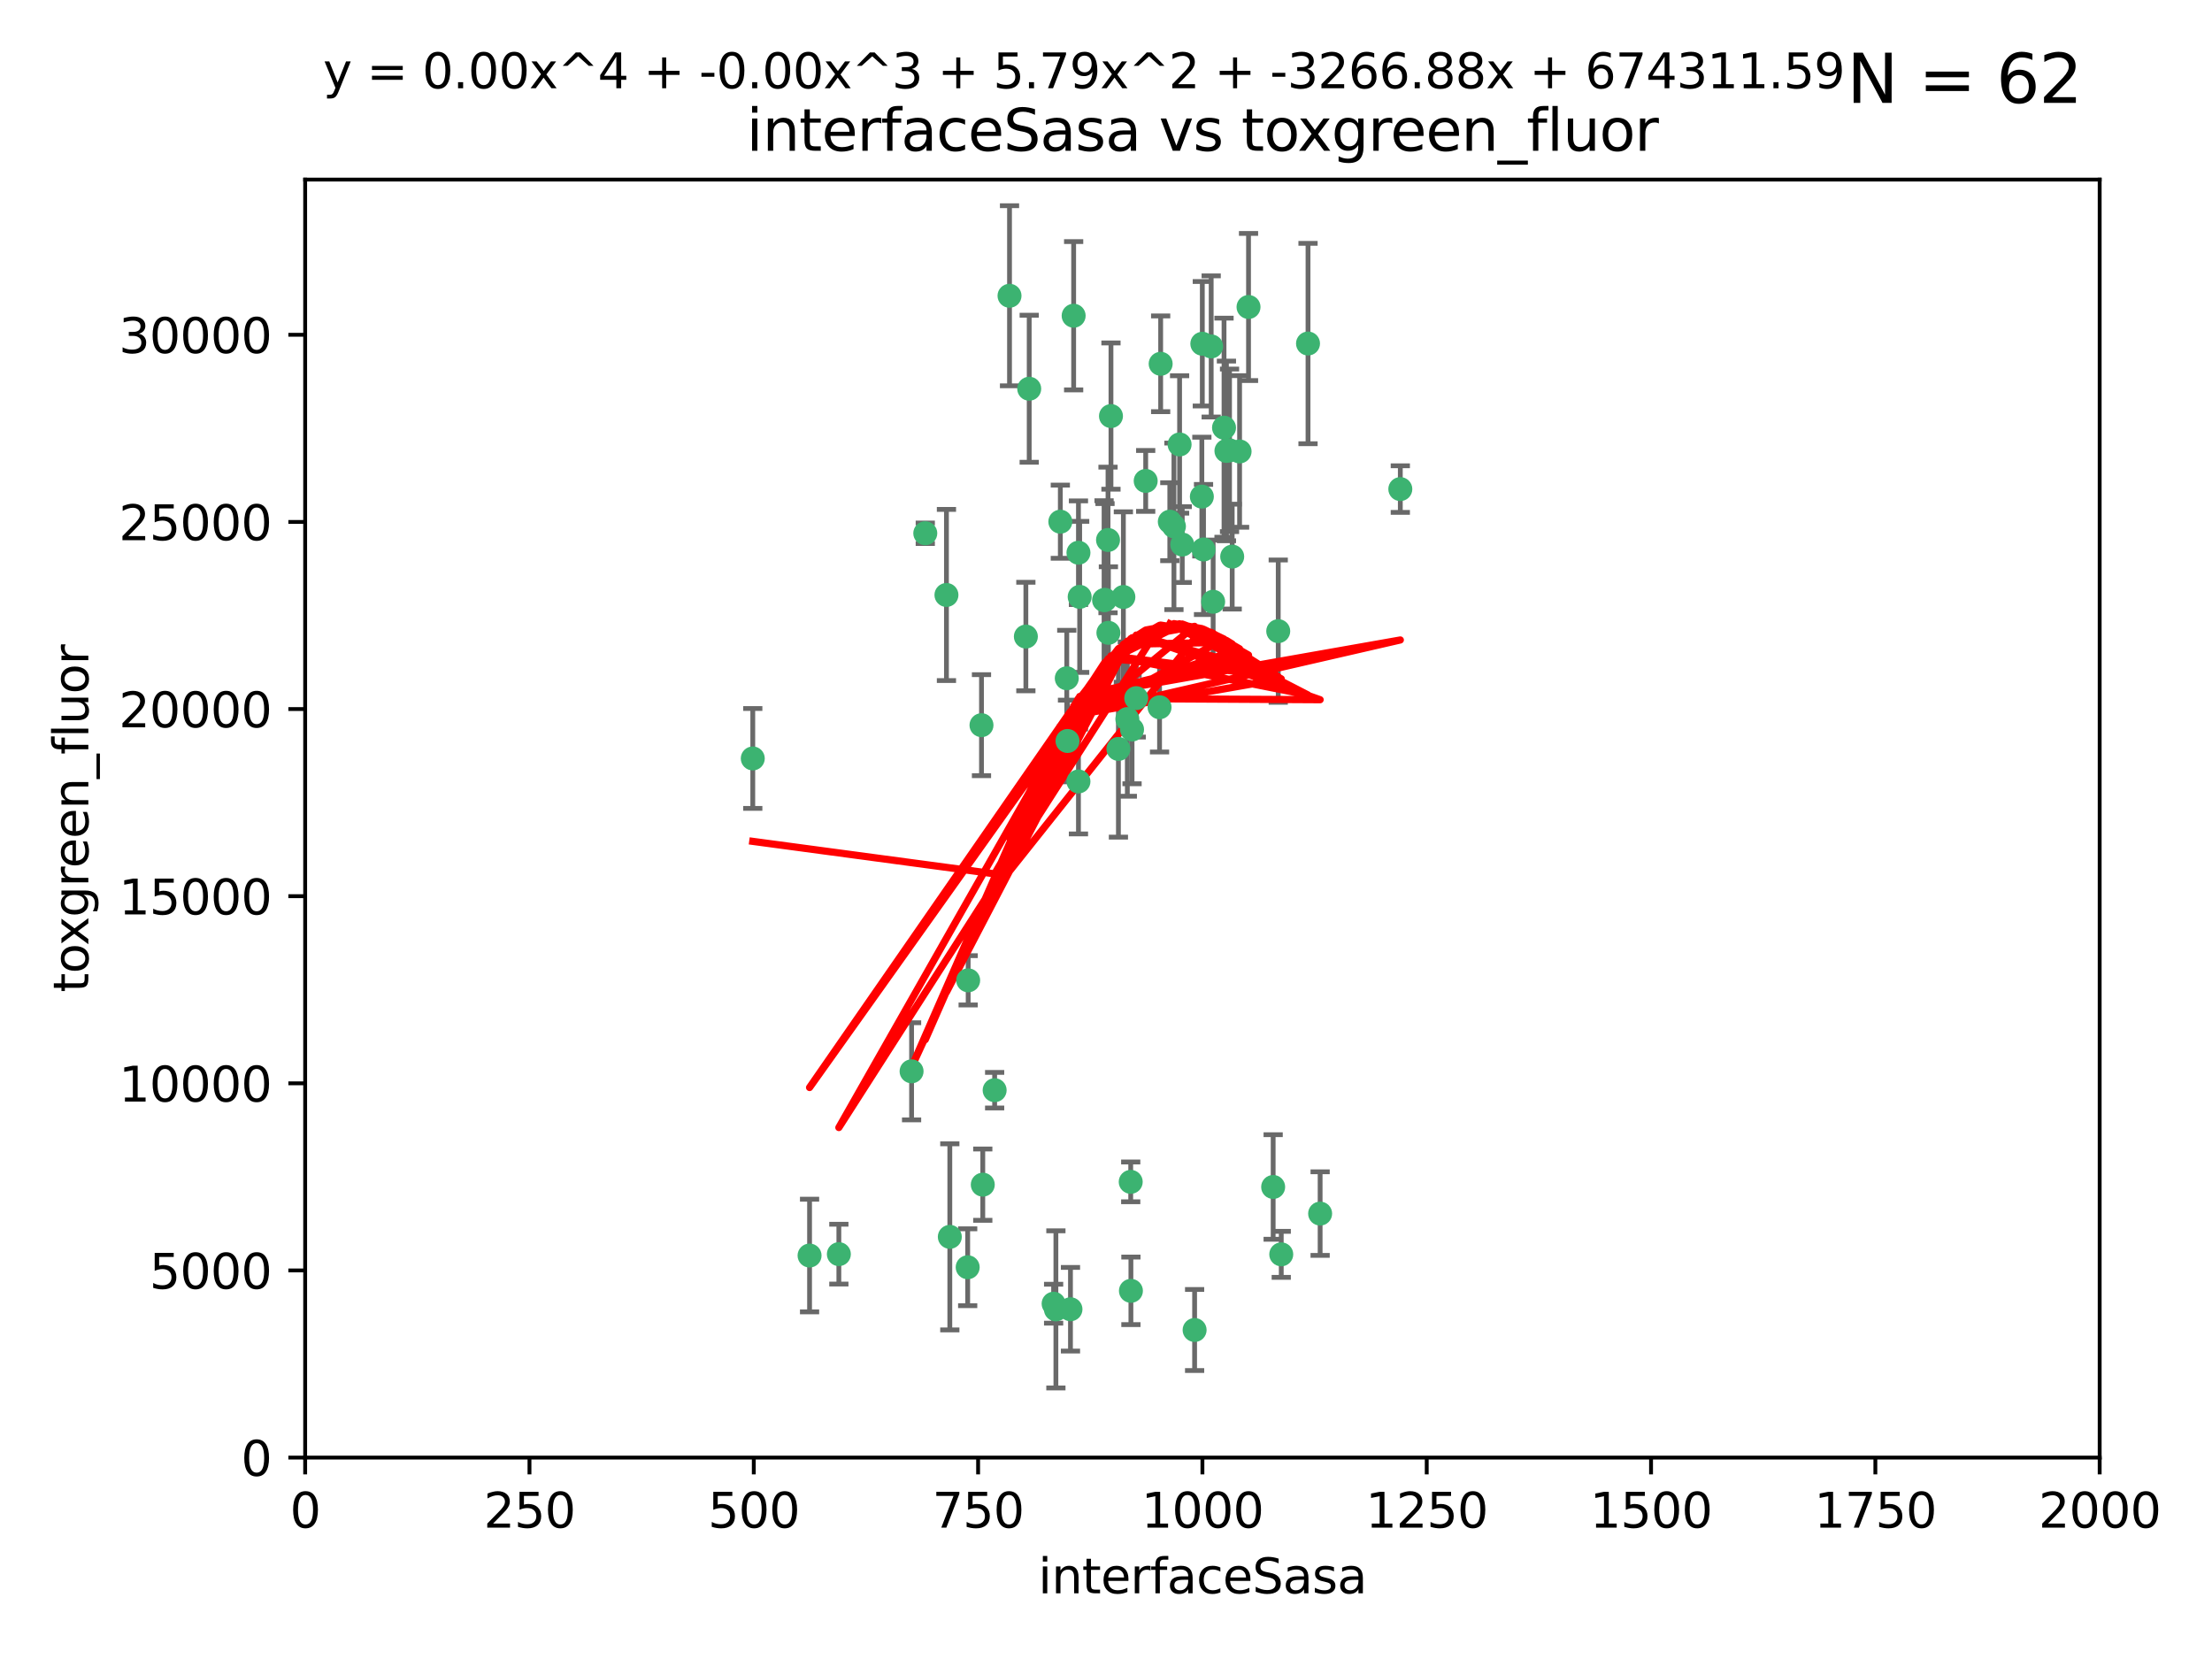 <?xml version="1.0" encoding="utf-8" standalone="no"?>
<!DOCTYPE svg PUBLIC "-//W3C//DTD SVG 1.1//EN"
  "http://www.w3.org/Graphics/SVG/1.1/DTD/svg11.dtd">
<svg xmlns:xlink="http://www.w3.org/1999/xlink" width="460.8pt" height="345.6pt" viewBox="0 0 460.8 345.6" xmlns="http://www.w3.org/2000/svg" version="1.1">
 <defs>
  <style type="text/css">*{stroke-linejoin: round; stroke-linecap: butt}</style>
 </defs>
 <g id="figure_1">
  <g id="patch_1">
   <path d="M 0 345.6 
L 460.8 345.6 
L 460.8 0 
L 0 0 
z
" style="fill: #ffffff"/>
  </g>
  <g id="axes_1">
   <g id="patch_2">
    <path d="M 63.571 303.64 
L 437.4 303.64 
L 437.4 37.411 
L 63.571 37.411 
z
" style="fill: #ffffff"/>
   </g>
   <g id="PathCollection_1">
    <defs>
     <path id="m910e7fa396" d="M 0 1.118 
C 0.297 1.118 0.581 1 0.791 0.791 
C 1 0.581 1.118 0.297 1.118 0 
C 1.118 -0.297 1 -0.581 0.791 -0.791 
C 0.581 -1 0.297 -1.118 0 -1.118 
C -0.297 -1.118 -0.581 -1 -0.791 -0.791 
C -1 -0.581 -1.118 -0.297 -1.118 0 
C -1.118 0.297 -1 0.581 -0.791 0.791 
C -0.581 1 -0.297 1.118 0 1.118 
z
" style="stroke: #3cb371"/>
    </defs>
    <g clip-path="url(#p24920cc30d)">
     <use xlink:href="#m910e7fa396" x="243.693" y="108.677" style="fill: #3cb371; stroke: #3cb371"/>
     <use xlink:href="#m910e7fa396" x="272.484" y="71.562" style="fill: #3cb371; stroke: #3cb371"/>
     <use xlink:href="#m910e7fa396" x="231.435" y="86.676" style="fill: #3cb371; stroke: #3cb371"/>
     <use xlink:href="#m910e7fa396" x="266.28" y="131.48" style="fill: #3cb371; stroke: #3cb371"/>
     <use xlink:href="#m910e7fa396" x="250.716" y="114.467" style="fill: #3cb371; stroke: #3cb371"/>
     <use xlink:href="#m910e7fa396" x="254.987" y="89.097" style="fill: #3cb371; stroke: #3cb371"/>
     <use xlink:href="#m910e7fa396" x="220.886" y="108.676" style="fill: #3cb371; stroke: #3cb371"/>
     <use xlink:href="#m910e7fa396" x="214.404" y="80.98" style="fill: #3cb371; stroke: #3cb371"/>
     <use xlink:href="#m910e7fa396" x="174.75" y="261.259" style="fill: #3cb371; stroke: #3cb371"/>
     <use xlink:href="#m910e7fa396" x="241.787" y="75.786" style="fill: #3cb371; stroke: #3cb371"/>
     <use xlink:href="#m910e7fa396" x="252.721" y="125.356" style="fill: #3cb371; stroke: #3cb371"/>
     <use xlink:href="#m910e7fa396" x="252.312" y="72.167" style="fill: #3cb371; stroke: #3cb371"/>
     <use xlink:href="#m910e7fa396" x="258.229" y="94.046" style="fill: #3cb371; stroke: #3cb371"/>
     <use xlink:href="#m910e7fa396" x="223.66" y="65.773" style="fill: #3cb371; stroke: #3cb371"/>
     <use xlink:href="#m910e7fa396" x="232.987" y="156.019" style="fill: #3cb371; stroke: #3cb371"/>
     <use xlink:href="#m910e7fa396" x="241.557" y="147.335" style="fill: #3cb371; stroke: #3cb371"/>
     <use xlink:href="#m910e7fa396" x="230.194" y="124.965" style="fill: #3cb371; stroke: #3cb371"/>
     <use xlink:href="#m910e7fa396" x="246.284" y="113.441" style="fill: #3cb371; stroke: #3cb371"/>
     <use xlink:href="#m910e7fa396" x="255.489" y="93.933" style="fill: #3cb371; stroke: #3cb371"/>
     <use xlink:href="#m910e7fa396" x="256.689" y="115.953" style="fill: #3cb371; stroke: #3cb371"/>
     <use xlink:href="#m910e7fa396" x="244.553" y="109.646" style="fill: #3cb371; stroke: #3cb371"/>
     <use xlink:href="#m910e7fa396" x="250.368" y="103.453" style="fill: #3cb371; stroke: #3cb371"/>
     <use xlink:href="#m910e7fa396" x="256.134" y="93.812" style="fill: #3cb371; stroke: #3cb371"/>
     <use xlink:href="#m910e7fa396" x="234.02" y="124.367" style="fill: #3cb371; stroke: #3cb371"/>
     <use xlink:href="#m910e7fa396" x="238.669" y="100.184" style="fill: #3cb371; stroke: #3cb371"/>
     <use xlink:href="#m910e7fa396" x="245.731" y="92.588" style="fill: #3cb371; stroke: #3cb371"/>
     <use xlink:href="#m910e7fa396" x="266.908" y="261.303" style="fill: #3cb371; stroke: #3cb371"/>
     <use xlink:href="#m910e7fa396" x="222.381" y="154.361" style="fill: #3cb371; stroke: #3cb371"/>
     <use xlink:href="#m910e7fa396" x="291.711" y="101.886" style="fill: #3cb371; stroke: #3cb371"/>
     <use xlink:href="#m910e7fa396" x="224.916" y="124.337" style="fill: #3cb371; stroke: #3cb371"/>
     <use xlink:href="#m910e7fa396" x="260.091" y="63.953" style="fill: #3cb371; stroke: #3cb371"/>
     <use xlink:href="#m910e7fa396" x="250.465" y="71.61" style="fill: #3cb371; stroke: #3cb371"/>
     <use xlink:href="#m910e7fa396" x="204.462" y="151.067" style="fill: #3cb371; stroke: #3cb371"/>
     <use xlink:href="#m910e7fa396" x="201.688" y="204.22" style="fill: #3cb371; stroke: #3cb371"/>
     <use xlink:href="#m910e7fa396" x="204.731" y="246.787" style="fill: #3cb371; stroke: #3cb371"/>
     <use xlink:href="#m910e7fa396" x="192.753" y="111.087" style="fill: #3cb371; stroke: #3cb371"/>
     <use xlink:href="#m910e7fa396" x="222.228" y="141.297" style="fill: #3cb371; stroke: #3cb371"/>
     <use xlink:href="#m910e7fa396" x="230.822" y="112.487" style="fill: #3cb371; stroke: #3cb371"/>
     <use xlink:href="#m910e7fa396" x="210.301" y="61.614" style="fill: #3cb371; stroke: #3cb371"/>
     <use xlink:href="#m910e7fa396" x="224.662" y="162.792" style="fill: #3cb371; stroke: #3cb371"/>
     <use xlink:href="#m910e7fa396" x="275.007" y="252.814" style="fill: #3cb371; stroke: #3cb371"/>
     <use xlink:href="#m910e7fa396" x="236.699" y="145.439" style="fill: #3cb371; stroke: #3cb371"/>
     <use xlink:href="#m910e7fa396" x="265.222" y="247.267" style="fill: #3cb371; stroke: #3cb371"/>
     <use xlink:href="#m910e7fa396" x="230.901" y="131.829" style="fill: #3cb371; stroke: #3cb371"/>
     <use xlink:href="#m910e7fa396" x="213.706" y="132.603" style="fill: #3cb371; stroke: #3cb371"/>
     <use xlink:href="#m910e7fa396" x="235.59" y="268.906" style="fill: #3cb371; stroke: #3cb371"/>
     <use xlink:href="#m910e7fa396" x="201.587" y="263.993" style="fill: #3cb371; stroke: #3cb371"/>
     <use xlink:href="#m910e7fa396" x="224.662" y="115.142" style="fill: #3cb371; stroke: #3cb371"/>
     <use xlink:href="#m910e7fa396" x="219.488" y="271.584" style="fill: #3cb371; stroke: #3cb371"/>
     <use xlink:href="#m910e7fa396" x="248.859" y="277.063" style="fill: #3cb371; stroke: #3cb371"/>
     <use xlink:href="#m910e7fa396" x="235.826" y="151.97" style="fill: #3cb371; stroke: #3cb371"/>
     <use xlink:href="#m910e7fa396" x="229.998" y="125.024" style="fill: #3cb371; stroke: #3cb371"/>
     <use xlink:href="#m910e7fa396" x="219.963" y="272.768" style="fill: #3cb371; stroke: #3cb371"/>
     <use xlink:href="#m910e7fa396" x="189.899" y="223.176" style="fill: #3cb371; stroke: #3cb371"/>
     <use xlink:href="#m910e7fa396" x="197.864" y="257.661" style="fill: #3cb371; stroke: #3cb371"/>
     <use xlink:href="#m910e7fa396" x="234.846" y="149.795" style="fill: #3cb371; stroke: #3cb371"/>
     <use xlink:href="#m910e7fa396" x="168.647" y="261.551" style="fill: #3cb371; stroke: #3cb371"/>
     <use xlink:href="#m910e7fa396" x="223" y="272.741" style="fill: #3cb371; stroke: #3cb371"/>
     <use xlink:href="#m910e7fa396" x="197.163" y="123.943" style="fill: #3cb371; stroke: #3cb371"/>
     <use xlink:href="#m910e7fa396" x="235.549" y="246.204" style="fill: #3cb371; stroke: #3cb371"/>
     <use xlink:href="#m910e7fa396" x="207.202" y="227.107" style="fill: #3cb371; stroke: #3cb371"/>
     <use xlink:href="#m910e7fa396" x="156.817" y="157.999" style="fill: #3cb371; stroke: #3cb371"/>
    </g>
   </g>
   <g id="matplotlib.axis_1">
    <g id="xtick_1">
     <g id="line2d_1">
      <defs>
       <path id="maa0c19c27f" d="M 0 0 
L 0 3.5 
" style="stroke: #000000; stroke-width: 0.8"/>
      </defs>
      <g>
       <use xlink:href="#maa0c19c27f" x="63.571" y="303.64" style="stroke: #000000; stroke-width: 0.8"/>
      </g>
     </g>
     <g id="text_1">
      <!-- 0 -->
      <g transform="translate(60.39 318.238)scale(0.1 -0.1)">
       <defs>
        <path id="DejaVuSans-30" d="M 2034 4250 
Q 1547 4250 1301 3770 
Q 1056 3291 1056 2328 
Q 1056 1369 1301 889 
Q 1547 409 2034 409 
Q 2525 409 2770 889 
Q 3016 1369 3016 2328 
Q 3016 3291 2770 3770 
Q 2525 4250 2034 4250 
z
M 2034 4750 
Q 2819 4750 3233 4129 
Q 3647 3509 3647 2328 
Q 3647 1150 3233 529 
Q 2819 -91 2034 -91 
Q 1250 -91 836 529 
Q 422 1150 422 2328 
Q 422 3509 836 4129 
Q 1250 4750 2034 4750 
z
" transform="scale(0.016)"/>
       </defs>
       <use xlink:href="#DejaVuSans-30"/>
      </g>
     </g>
    </g>
    <g id="xtick_2">
     <g id="line2d_2">
      <g>
       <use xlink:href="#maa0c19c27f" x="110.3" y="303.64" style="stroke: #000000; stroke-width: 0.8"/>
      </g>
     </g>
     <g id="text_2">
      <!-- 250 -->
      <g transform="translate(100.756 318.238)scale(0.1 -0.1)">
       <defs>
        <path id="DejaVuSans-32" d="M 1228 531 
L 3431 531 
L 3431 0 
L 469 0 
L 469 531 
Q 828 903 1448 1529 
Q 2069 2156 2228 2338 
Q 2531 2678 2651 2914 
Q 2772 3150 2772 3378 
Q 2772 3750 2511 3984 
Q 2250 4219 1831 4219 
Q 1534 4219 1204 4116 
Q 875 4013 500 3803 
L 500 4441 
Q 881 4594 1212 4672 
Q 1544 4750 1819 4750 
Q 2544 4750 2975 4387 
Q 3406 4025 3406 3419 
Q 3406 3131 3298 2873 
Q 3191 2616 2906 2266 
Q 2828 2175 2409 1742 
Q 1991 1309 1228 531 
z
" transform="scale(0.016)"/>
        <path id="DejaVuSans-35" d="M 691 4666 
L 3169 4666 
L 3169 4134 
L 1269 4134 
L 1269 2991 
Q 1406 3038 1543 3061 
Q 1681 3084 1819 3084 
Q 2600 3084 3056 2656 
Q 3513 2228 3513 1497 
Q 3513 744 3044 326 
Q 2575 -91 1722 -91 
Q 1428 -91 1123 -41 
Q 819 9 494 109 
L 494 744 
Q 775 591 1075 516 
Q 1375 441 1709 441 
Q 2250 441 2565 725 
Q 2881 1009 2881 1497 
Q 2881 1984 2565 2268 
Q 2250 2553 1709 2553 
Q 1456 2553 1204 2497 
Q 953 2441 691 2322 
L 691 4666 
z
" transform="scale(0.016)"/>
       </defs>
       <use xlink:href="#DejaVuSans-32"/>
       <use xlink:href="#DejaVuSans-35" x="63.623"/>
       <use xlink:href="#DejaVuSans-30" x="127.246"/>
      </g>
     </g>
    </g>
    <g id="xtick_3">
     <g id="line2d_3">
      <g>
       <use xlink:href="#maa0c19c27f" x="157.028" y="303.64" style="stroke: #000000; stroke-width: 0.8"/>
      </g>
     </g>
     <g id="text_3">
      <!-- 500 -->
      <g transform="translate(147.485 318.238)scale(0.1 -0.1)">
       <use xlink:href="#DejaVuSans-35"/>
       <use xlink:href="#DejaVuSans-30" x="63.623"/>
       <use xlink:href="#DejaVuSans-30" x="127.246"/>
      </g>
     </g>
    </g>
    <g id="xtick_4">
     <g id="line2d_4">
      <g>
       <use xlink:href="#maa0c19c27f" x="203.757" y="303.64" style="stroke: #000000; stroke-width: 0.8"/>
      </g>
     </g>
     <g id="text_4">
      <!-- 750 -->
      <g transform="translate(194.213 318.238)scale(0.1 -0.1)">
       <defs>
        <path id="DejaVuSans-37" d="M 525 4666 
L 3525 4666 
L 3525 4397 
L 1831 0 
L 1172 0 
L 2766 4134 
L 525 4134 
L 525 4666 
z
" transform="scale(0.016)"/>
       </defs>
       <use xlink:href="#DejaVuSans-37"/>
       <use xlink:href="#DejaVuSans-35" x="63.623"/>
       <use xlink:href="#DejaVuSans-30" x="127.246"/>
      </g>
     </g>
    </g>
    <g id="xtick_5">
     <g id="line2d_5">
      <g>
       <use xlink:href="#maa0c19c27f" x="250.486" y="303.64" style="stroke: #000000; stroke-width: 0.8"/>
      </g>
     </g>
     <g id="text_5">
      <!-- 1000 -->
      <g transform="translate(237.761 318.238)scale(0.1 -0.1)">
       <defs>
        <path id="DejaVuSans-31" d="M 794 531 
L 1825 531 
L 1825 4091 
L 703 3866 
L 703 4441 
L 1819 4666 
L 2450 4666 
L 2450 531 
L 3481 531 
L 3481 0 
L 794 0 
L 794 531 
z
" transform="scale(0.016)"/>
       </defs>
       <use xlink:href="#DejaVuSans-31"/>
       <use xlink:href="#DejaVuSans-30" x="63.623"/>
       <use xlink:href="#DejaVuSans-30" x="127.246"/>
       <use xlink:href="#DejaVuSans-30" x="190.869"/>
      </g>
     </g>
    </g>
    <g id="xtick_6">
     <g id="line2d_6">
      <g>
       <use xlink:href="#maa0c19c27f" x="297.214" y="303.64" style="stroke: #000000; stroke-width: 0.8"/>
      </g>
     </g>
     <g id="text_6">
      <!-- 1250 -->
      <g transform="translate(284.489 318.238)scale(0.1 -0.1)">
       <use xlink:href="#DejaVuSans-31"/>
       <use xlink:href="#DejaVuSans-32" x="63.623"/>
       <use xlink:href="#DejaVuSans-35" x="127.246"/>
       <use xlink:href="#DejaVuSans-30" x="190.869"/>
      </g>
     </g>
    </g>
    <g id="xtick_7">
     <g id="line2d_7">
      <g>
       <use xlink:href="#maa0c19c27f" x="343.943" y="303.64" style="stroke: #000000; stroke-width: 0.8"/>
      </g>
     </g>
     <g id="text_7">
      <!-- 1500 -->
      <g transform="translate(331.218 318.238)scale(0.1 -0.1)">
       <use xlink:href="#DejaVuSans-31"/>
       <use xlink:href="#DejaVuSans-35" x="63.623"/>
       <use xlink:href="#DejaVuSans-30" x="127.246"/>
       <use xlink:href="#DejaVuSans-30" x="190.869"/>
      </g>
     </g>
    </g>
    <g id="xtick_8">
     <g id="line2d_8">
      <g>
       <use xlink:href="#maa0c19c27f" x="390.671" y="303.64" style="stroke: #000000; stroke-width: 0.8"/>
      </g>
     </g>
     <g id="text_8">
      <!-- 1750 -->
      <g transform="translate(377.946 318.238)scale(0.1 -0.1)">
       <use xlink:href="#DejaVuSans-31"/>
       <use xlink:href="#DejaVuSans-37" x="63.623"/>
       <use xlink:href="#DejaVuSans-35" x="127.246"/>
       <use xlink:href="#DejaVuSans-30" x="190.869"/>
      </g>
     </g>
    </g>
    <g id="xtick_9">
     <g id="line2d_9">
      <g>
       <use xlink:href="#maa0c19c27f" x="437.4" y="303.64" style="stroke: #000000; stroke-width: 0.8"/>
      </g>
     </g>
     <g id="text_9">
      <!-- 2000 -->
      <g transform="translate(424.675 318.238)scale(0.1 -0.1)">
       <use xlink:href="#DejaVuSans-32"/>
       <use xlink:href="#DejaVuSans-30" x="63.623"/>
       <use xlink:href="#DejaVuSans-30" x="127.246"/>
       <use xlink:href="#DejaVuSans-30" x="190.869"/>
      </g>
     </g>
    </g>
    <g id="text_10">
     <!-- interfaceSasa -->
     <g transform="translate(216.279 331.917)scale(0.1 -0.1)">
      <defs>
       <path id="DejaVuSans-69" d="M 603 3500 
L 1178 3500 
L 1178 0 
L 603 0 
L 603 3500 
z
M 603 4863 
L 1178 4863 
L 1178 4134 
L 603 4134 
L 603 4863 
z
" transform="scale(0.016)"/>
       <path id="DejaVuSans-6e" d="M 3513 2113 
L 3513 0 
L 2938 0 
L 2938 2094 
Q 2938 2591 2744 2837 
Q 2550 3084 2163 3084 
Q 1697 3084 1428 2787 
Q 1159 2491 1159 1978 
L 1159 0 
L 581 0 
L 581 3500 
L 1159 3500 
L 1159 2956 
Q 1366 3272 1645 3428 
Q 1925 3584 2291 3584 
Q 2894 3584 3203 3211 
Q 3513 2838 3513 2113 
z
" transform="scale(0.016)"/>
       <path id="DejaVuSans-74" d="M 1172 4494 
L 1172 3500 
L 2356 3500 
L 2356 3053 
L 1172 3053 
L 1172 1153 
Q 1172 725 1289 603 
Q 1406 481 1766 481 
L 2356 481 
L 2356 0 
L 1766 0 
Q 1100 0 847 248 
Q 594 497 594 1153 
L 594 3053 
L 172 3053 
L 172 3500 
L 594 3500 
L 594 4494 
L 1172 4494 
z
" transform="scale(0.016)"/>
       <path id="DejaVuSans-65" d="M 3597 1894 
L 3597 1613 
L 953 1613 
Q 991 1019 1311 708 
Q 1631 397 2203 397 
Q 2534 397 2845 478 
Q 3156 559 3463 722 
L 3463 178 
Q 3153 47 2828 -22 
Q 2503 -91 2169 -91 
Q 1331 -91 842 396 
Q 353 884 353 1716 
Q 353 2575 817 3079 
Q 1281 3584 2069 3584 
Q 2775 3584 3186 3129 
Q 3597 2675 3597 1894 
z
M 3022 2063 
Q 3016 2534 2758 2815 
Q 2500 3097 2075 3097 
Q 1594 3097 1305 2825 
Q 1016 2553 972 2059 
L 3022 2063 
z
" transform="scale(0.016)"/>
       <path id="DejaVuSans-72" d="M 2631 2963 
Q 2534 3019 2420 3045 
Q 2306 3072 2169 3072 
Q 1681 3072 1420 2755 
Q 1159 2438 1159 1844 
L 1159 0 
L 581 0 
L 581 3500 
L 1159 3500 
L 1159 2956 
Q 1341 3275 1631 3429 
Q 1922 3584 2338 3584 
Q 2397 3584 2469 3576 
Q 2541 3569 2628 3553 
L 2631 2963 
z
" transform="scale(0.016)"/>
       <path id="DejaVuSans-66" d="M 2375 4863 
L 2375 4384 
L 1825 4384 
Q 1516 4384 1395 4259 
Q 1275 4134 1275 3809 
L 1275 3500 
L 2222 3500 
L 2222 3053 
L 1275 3053 
L 1275 0 
L 697 0 
L 697 3053 
L 147 3053 
L 147 3500 
L 697 3500 
L 697 3744 
Q 697 4328 969 4595 
Q 1241 4863 1831 4863 
L 2375 4863 
z
" transform="scale(0.016)"/>
       <path id="DejaVuSans-61" d="M 2194 1759 
Q 1497 1759 1228 1600 
Q 959 1441 959 1056 
Q 959 750 1161 570 
Q 1363 391 1709 391 
Q 2188 391 2477 730 
Q 2766 1069 2766 1631 
L 2766 1759 
L 2194 1759 
z
M 3341 1997 
L 3341 0 
L 2766 0 
L 2766 531 
Q 2569 213 2275 61 
Q 1981 -91 1556 -91 
Q 1019 -91 701 211 
Q 384 513 384 1019 
Q 384 1609 779 1909 
Q 1175 2209 1959 2209 
L 2766 2209 
L 2766 2266 
Q 2766 2663 2505 2880 
Q 2244 3097 1772 3097 
Q 1472 3097 1187 3025 
Q 903 2953 641 2809 
L 641 3341 
Q 956 3463 1253 3523 
Q 1550 3584 1831 3584 
Q 2591 3584 2966 3190 
Q 3341 2797 3341 1997 
z
" transform="scale(0.016)"/>
       <path id="DejaVuSans-63" d="M 3122 3366 
L 3122 2828 
Q 2878 2963 2633 3030 
Q 2388 3097 2138 3097 
Q 1578 3097 1268 2742 
Q 959 2388 959 1747 
Q 959 1106 1268 751 
Q 1578 397 2138 397 
Q 2388 397 2633 464 
Q 2878 531 3122 666 
L 3122 134 
Q 2881 22 2623 -34 
Q 2366 -91 2075 -91 
Q 1284 -91 818 406 
Q 353 903 353 1747 
Q 353 2603 823 3093 
Q 1294 3584 2113 3584 
Q 2378 3584 2631 3529 
Q 2884 3475 3122 3366 
z
" transform="scale(0.016)"/>
       <path id="DejaVuSans-53" d="M 3425 4513 
L 3425 3897 
Q 3066 4069 2747 4153 
Q 2428 4238 2131 4238 
Q 1616 4238 1336 4038 
Q 1056 3838 1056 3469 
Q 1056 3159 1242 3001 
Q 1428 2844 1947 2747 
L 2328 2669 
Q 3034 2534 3370 2195 
Q 3706 1856 3706 1288 
Q 3706 609 3251 259 
Q 2797 -91 1919 -91 
Q 1588 -91 1214 -16 
Q 841 59 441 206 
L 441 856 
Q 825 641 1194 531 
Q 1563 422 1919 422 
Q 2459 422 2753 634 
Q 3047 847 3047 1241 
Q 3047 1584 2836 1778 
Q 2625 1972 2144 2069 
L 1759 2144 
Q 1053 2284 737 2584 
Q 422 2884 422 3419 
Q 422 4038 858 4394 
Q 1294 4750 2059 4750 
Q 2388 4750 2728 4690 
Q 3069 4631 3425 4513 
z
" transform="scale(0.016)"/>
       <path id="DejaVuSans-73" d="M 2834 3397 
L 2834 2853 
Q 2591 2978 2328 3040 
Q 2066 3103 1784 3103 
Q 1356 3103 1142 2972 
Q 928 2841 928 2578 
Q 928 2378 1081 2264 
Q 1234 2150 1697 2047 
L 1894 2003 
Q 2506 1872 2764 1633 
Q 3022 1394 3022 966 
Q 3022 478 2636 193 
Q 2250 -91 1575 -91 
Q 1294 -91 989 -36 
Q 684 19 347 128 
L 347 722 
Q 666 556 975 473 
Q 1284 391 1588 391 
Q 1994 391 2212 530 
Q 2431 669 2431 922 
Q 2431 1156 2273 1281 
Q 2116 1406 1581 1522 
L 1381 1569 
Q 847 1681 609 1914 
Q 372 2147 372 2553 
Q 372 3047 722 3315 
Q 1072 3584 1716 3584 
Q 2034 3584 2315 3537 
Q 2597 3491 2834 3397 
z
" transform="scale(0.016)"/>
      </defs>
      <use xlink:href="#DejaVuSans-69"/>
      <use xlink:href="#DejaVuSans-6e" x="27.783"/>
      <use xlink:href="#DejaVuSans-74" x="91.162"/>
      <use xlink:href="#DejaVuSans-65" x="130.371"/>
      <use xlink:href="#DejaVuSans-72" x="191.895"/>
      <use xlink:href="#DejaVuSans-66" x="233.008"/>
      <use xlink:href="#DejaVuSans-61" x="268.213"/>
      <use xlink:href="#DejaVuSans-63" x="329.492"/>
      <use xlink:href="#DejaVuSans-65" x="384.473"/>
      <use xlink:href="#DejaVuSans-53" x="445.996"/>
      <use xlink:href="#DejaVuSans-61" x="509.473"/>
      <use xlink:href="#DejaVuSans-73" x="570.752"/>
      <use xlink:href="#DejaVuSans-61" x="622.852"/>
     </g>
    </g>
   </g>
   <g id="matplotlib.axis_2">
    <g id="ytick_1">
     <g id="line2d_10">
      <defs>
       <path id="m4dc7e662ef" d="M 0 0 
L -3.5 0 
" style="stroke: #000000; stroke-width: 0.8"/>
      </defs>
      <g>
       <use xlink:href="#m4dc7e662ef" x="63.571" y="303.64" style="stroke: #000000; stroke-width: 0.8"/>
      </g>
     </g>
     <g id="text_11">
      <!-- 0 -->
      <g transform="translate(50.209 307.439)scale(0.1 -0.1)">
       <use xlink:href="#DejaVuSans-30"/>
      </g>
     </g>
    </g>
    <g id="ytick_2">
     <g id="line2d_11">
      <g>
       <use xlink:href="#m4dc7e662ef" x="63.571" y="264.657" style="stroke: #000000; stroke-width: 0.8"/>
      </g>
     </g>
     <g id="text_12">
      <!-- 5000 -->
      <g transform="translate(31.121 268.457)scale(0.1 -0.1)">
       <use xlink:href="#DejaVuSans-35"/>
       <use xlink:href="#DejaVuSans-30" x="63.623"/>
       <use xlink:href="#DejaVuSans-30" x="127.246"/>
       <use xlink:href="#DejaVuSans-30" x="190.869"/>
      </g>
     </g>
    </g>
    <g id="ytick_3">
     <g id="line2d_12">
      <g>
       <use xlink:href="#m4dc7e662ef" x="63.571" y="225.675" style="stroke: #000000; stroke-width: 0.8"/>
      </g>
     </g>
     <g id="text_13">
      <!-- 10000 -->
      <g transform="translate(24.759 229.474)scale(0.1 -0.1)">
       <use xlink:href="#DejaVuSans-31"/>
       <use xlink:href="#DejaVuSans-30" x="63.623"/>
       <use xlink:href="#DejaVuSans-30" x="127.246"/>
       <use xlink:href="#DejaVuSans-30" x="190.869"/>
       <use xlink:href="#DejaVuSans-30" x="254.492"/>
      </g>
     </g>
    </g>
    <g id="ytick_4">
     <g id="line2d_13">
      <g>
       <use xlink:href="#m4dc7e662ef" x="63.571" y="186.692" style="stroke: #000000; stroke-width: 0.8"/>
      </g>
     </g>
     <g id="text_14">
      <!-- 15000 -->
      <g transform="translate(24.759 190.492)scale(0.1 -0.1)">
       <use xlink:href="#DejaVuSans-31"/>
       <use xlink:href="#DejaVuSans-35" x="63.623"/>
       <use xlink:href="#DejaVuSans-30" x="127.246"/>
       <use xlink:href="#DejaVuSans-30" x="190.869"/>
       <use xlink:href="#DejaVuSans-30" x="254.492"/>
      </g>
     </g>
    </g>
    <g id="ytick_5">
     <g id="line2d_14">
      <g>
       <use xlink:href="#m4dc7e662ef" x="63.571" y="147.71" style="stroke: #000000; stroke-width: 0.8"/>
      </g>
     </g>
     <g id="text_15">
      <!-- 20000 -->
      <g transform="translate(24.759 151.509)scale(0.1 -0.1)">
       <use xlink:href="#DejaVuSans-32"/>
       <use xlink:href="#DejaVuSans-30" x="63.623"/>
       <use xlink:href="#DejaVuSans-30" x="127.246"/>
       <use xlink:href="#DejaVuSans-30" x="190.869"/>
       <use xlink:href="#DejaVuSans-30" x="254.492"/>
      </g>
     </g>
    </g>
    <g id="ytick_6">
     <g id="line2d_15">
      <g>
       <use xlink:href="#m4dc7e662ef" x="63.571" y="108.727" style="stroke: #000000; stroke-width: 0.8"/>
      </g>
     </g>
     <g id="text_16">
      <!-- 25000 -->
      <g transform="translate(24.759 112.527)scale(0.1 -0.1)">
       <use xlink:href="#DejaVuSans-32"/>
       <use xlink:href="#DejaVuSans-35" x="63.623"/>
       <use xlink:href="#DejaVuSans-30" x="127.246"/>
       <use xlink:href="#DejaVuSans-30" x="190.869"/>
       <use xlink:href="#DejaVuSans-30" x="254.492"/>
      </g>
     </g>
    </g>
    <g id="ytick_7">
     <g id="line2d_16">
      <g>
       <use xlink:href="#m4dc7e662ef" x="63.571" y="69.745" style="stroke: #000000; stroke-width: 0.8"/>
      </g>
     </g>
     <g id="text_17">
      <!-- 30000 -->
      <g transform="translate(24.759 73.544)scale(0.1 -0.1)">
       <defs>
        <path id="DejaVuSans-33" d="M 2597 2516 
Q 3050 2419 3304 2112 
Q 3559 1806 3559 1356 
Q 3559 666 3084 287 
Q 2609 -91 1734 -91 
Q 1441 -91 1130 -33 
Q 819 25 488 141 
L 488 750 
Q 750 597 1062 519 
Q 1375 441 1716 441 
Q 2309 441 2620 675 
Q 2931 909 2931 1356 
Q 2931 1769 2642 2001 
Q 2353 2234 1838 2234 
L 1294 2234 
L 1294 2753 
L 1863 2753 
Q 2328 2753 2575 2939 
Q 2822 3125 2822 3475 
Q 2822 3834 2567 4026 
Q 2313 4219 1838 4219 
Q 1578 4219 1281 4162 
Q 984 4106 628 3988 
L 628 4550 
Q 988 4650 1302 4700 
Q 1616 4750 1894 4750 
Q 2613 4750 3031 4423 
Q 3450 4097 3450 3541 
Q 3450 3153 3228 2886 
Q 3006 2619 2597 2516 
z
" transform="scale(0.016)"/>
       </defs>
       <use xlink:href="#DejaVuSans-33"/>
       <use xlink:href="#DejaVuSans-30" x="63.623"/>
       <use xlink:href="#DejaVuSans-30" x="127.246"/>
       <use xlink:href="#DejaVuSans-30" x="190.869"/>
       <use xlink:href="#DejaVuSans-30" x="254.492"/>
      </g>
     </g>
    </g>
    <g id="text_18">
     <!-- toxgreen_fluor -->
     <g transform="translate(18.401 206.72)rotate(-90)scale(0.1 -0.1)">
      <defs>
       <path id="DejaVuSans-6f" d="M 1959 3097 
Q 1497 3097 1228 2736 
Q 959 2375 959 1747 
Q 959 1119 1226 758 
Q 1494 397 1959 397 
Q 2419 397 2687 759 
Q 2956 1122 2956 1747 
Q 2956 2369 2687 2733 
Q 2419 3097 1959 3097 
z
M 1959 3584 
Q 2709 3584 3137 3096 
Q 3566 2609 3566 1747 
Q 3566 888 3137 398 
Q 2709 -91 1959 -91 
Q 1206 -91 779 398 
Q 353 888 353 1747 
Q 353 2609 779 3096 
Q 1206 3584 1959 3584 
z
" transform="scale(0.016)"/>
       <path id="DejaVuSans-78" d="M 3513 3500 
L 2247 1797 
L 3578 0 
L 2900 0 
L 1881 1375 
L 863 0 
L 184 0 
L 1544 1831 
L 300 3500 
L 978 3500 
L 1906 2253 
L 2834 3500 
L 3513 3500 
z
" transform="scale(0.016)"/>
       <path id="DejaVuSans-67" d="M 2906 1791 
Q 2906 2416 2648 2759 
Q 2391 3103 1925 3103 
Q 1463 3103 1205 2759 
Q 947 2416 947 1791 
Q 947 1169 1205 825 
Q 1463 481 1925 481 
Q 2391 481 2648 825 
Q 2906 1169 2906 1791 
z
M 3481 434 
Q 3481 -459 3084 -895 
Q 2688 -1331 1869 -1331 
Q 1566 -1331 1297 -1286 
Q 1028 -1241 775 -1147 
L 775 -588 
Q 1028 -725 1275 -790 
Q 1522 -856 1778 -856 
Q 2344 -856 2625 -561 
Q 2906 -266 2906 331 
L 2906 616 
Q 2728 306 2450 153 
Q 2172 0 1784 0 
Q 1141 0 747 490 
Q 353 981 353 1791 
Q 353 2603 747 3093 
Q 1141 3584 1784 3584 
Q 2172 3584 2450 3431 
Q 2728 3278 2906 2969 
L 2906 3500 
L 3481 3500 
L 3481 434 
z
" transform="scale(0.016)"/>
       <path id="DejaVuSans-5f" d="M 3263 -1063 
L 3263 -1509 
L -63 -1509 
L -63 -1063 
L 3263 -1063 
z
" transform="scale(0.016)"/>
       <path id="DejaVuSans-6c" d="M 603 4863 
L 1178 4863 
L 1178 0 
L 603 0 
L 603 4863 
z
" transform="scale(0.016)"/>
       <path id="DejaVuSans-75" d="M 544 1381 
L 544 3500 
L 1119 3500 
L 1119 1403 
Q 1119 906 1312 657 
Q 1506 409 1894 409 
Q 2359 409 2629 706 
Q 2900 1003 2900 1516 
L 2900 3500 
L 3475 3500 
L 3475 0 
L 2900 0 
L 2900 538 
Q 2691 219 2414 64 
Q 2138 -91 1772 -91 
Q 1169 -91 856 284 
Q 544 659 544 1381 
z
M 1991 3584 
L 1991 3584 
z
" transform="scale(0.016)"/>
      </defs>
      <use xlink:href="#DejaVuSans-74"/>
      <use xlink:href="#DejaVuSans-6f" x="39.209"/>
      <use xlink:href="#DejaVuSans-78" x="97.266"/>
      <use xlink:href="#DejaVuSans-67" x="156.445"/>
      <use xlink:href="#DejaVuSans-72" x="219.922"/>
      <use xlink:href="#DejaVuSans-65" x="258.785"/>
      <use xlink:href="#DejaVuSans-65" x="320.309"/>
      <use xlink:href="#DejaVuSans-6e" x="381.832"/>
      <use xlink:href="#DejaVuSans-5f" x="445.211"/>
      <use xlink:href="#DejaVuSans-66" x="495.211"/>
      <use xlink:href="#DejaVuSans-6c" x="530.416"/>
      <use xlink:href="#DejaVuSans-75" x="558.199"/>
      <use xlink:href="#DejaVuSans-6f" x="621.578"/>
      <use xlink:href="#DejaVuSans-72" x="682.76"/>
     </g>
    </g>
   </g>
   <g id="LineCollection_1">
    <path d="M 243.693 116.797 
L 243.693 100.557 
" clip-path="url(#p24920cc30d)" style="fill: none; stroke: #696969"/>
    <path d="M 272.484 92.434 
L 272.484 50.691 
" clip-path="url(#p24920cc30d)" style="fill: none; stroke: #696969"/>
    <path d="M 231.435 101.908 
L 231.435 71.444 
" clip-path="url(#p24920cc30d)" style="fill: none; stroke: #696969"/>
    <path d="M 266.28 146.307 
L 266.28 116.654 
" clip-path="url(#p24920cc30d)" style="fill: none; stroke: #696969"/>
    <path d="M 250.716 128.017 
L 250.716 100.917 
" clip-path="url(#p24920cc30d)" style="fill: none; stroke: #696969"/>
    <path d="M 254.987 111.917 
L 254.987 66.277 
" clip-path="url(#p24920cc30d)" style="fill: none; stroke: #696969"/>
    <path d="M 220.886 116.296 
L 220.886 101.057 
" clip-path="url(#p24920cc30d)" style="fill: none; stroke: #696969"/>
    <path d="M 214.404 96.292 
L 214.404 65.668 
" clip-path="url(#p24920cc30d)" style="fill: none; stroke: #696969"/>
    <path d="M 174.75 267.49 
L 174.75 255.028 
" clip-path="url(#p24920cc30d)" style="fill: none; stroke: #696969"/>
    <path d="M 241.787 85.756 
L 241.787 65.815 
" clip-path="url(#p24920cc30d)" style="fill: none; stroke: #696969"/>
    <path d="M 252.721 138.211 
L 252.721 112.501 
" clip-path="url(#p24920cc30d)" style="fill: none; stroke: #696969"/>
    <path d="M 252.312 86.871 
L 252.312 57.463 
" clip-path="url(#p24920cc30d)" style="fill: none; stroke: #696969"/>
    <path d="M 258.229 109.836 
L 258.229 78.257 
" clip-path="url(#p24920cc30d)" style="fill: none; stroke: #696969"/>
    <path d="M 223.66 81.223 
L 223.66 50.323 
" clip-path="url(#p24920cc30d)" style="fill: none; stroke: #696969"/>
    <path d="M 232.987 174.39 
L 232.987 137.647 
" clip-path="url(#p24920cc30d)" style="fill: none; stroke: #696969"/>
    <path d="M 241.557 156.65 
L 241.557 138.02 
" clip-path="url(#p24920cc30d)" style="fill: none; stroke: #696969"/>
    <path d="M 230.194 145.018 
L 230.194 104.912 
" clip-path="url(#p24920cc30d)" style="fill: none; stroke: #696969"/>
    <path d="M 246.284 121.337 
L 246.284 105.546 
" clip-path="url(#p24920cc30d)" style="fill: none; stroke: #696969"/>
    <path d="M 255.489 112.649 
L 255.489 75.218 
" clip-path="url(#p24920cc30d)" style="fill: none; stroke: #696969"/>
    <path d="M 256.689 126.872 
L 256.689 105.035 
" clip-path="url(#p24920cc30d)" style="fill: none; stroke: #696969"/>
    <path d="M 244.553 126.988 
L 244.553 92.305 
" clip-path="url(#p24920cc30d)" style="fill: none; stroke: #696969"/>
    <path d="M 250.368 115.826 
L 250.368 91.08 
" clip-path="url(#p24920cc30d)" style="fill: none; stroke: #696969"/>
    <path d="M 256.134 110.745 
L 256.134 76.878 
" clip-path="url(#p24920cc30d)" style="fill: none; stroke: #696969"/>
    <path d="M 234.02 142.114 
L 234.02 106.621 
" clip-path="url(#p24920cc30d)" style="fill: none; stroke: #696969"/>
    <path d="M 238.669 106.525 
L 238.669 93.844 
" clip-path="url(#p24920cc30d)" style="fill: none; stroke: #696969"/>
    <path d="M 245.731 106.902 
L 245.731 78.274 
" clip-path="url(#p24920cc30d)" style="fill: none; stroke: #696969"/>
    <path d="M 266.908 266.097 
L 266.908 256.51 
" clip-path="url(#p24920cc30d)" style="fill: none; stroke: #696969"/>
    <path d="M 222.381 162.872 
L 222.381 145.85 
" clip-path="url(#p24920cc30d)" style="fill: none; stroke: #696969"/>
    <path d="M 291.711 106.741 
L 291.711 97.032 
" clip-path="url(#p24920cc30d)" style="fill: none; stroke: #696969"/>
    <path d="M 224.916 140.07 
L 224.916 108.604 
" clip-path="url(#p24920cc30d)" style="fill: none; stroke: #696969"/>
    <path d="M 260.091 79.275 
L 260.091 48.63 
" clip-path="url(#p24920cc30d)" style="fill: none; stroke: #696969"/>
    <path d="M 250.465 84.576 
L 250.465 58.645 
" clip-path="url(#p24920cc30d)" style="fill: none; stroke: #696969"/>
    <path d="M 204.462 161.588 
L 204.462 140.547 
" clip-path="url(#p24920cc30d)" style="fill: none; stroke: #696969"/>
    <path d="M 201.688 209.352 
L 201.688 199.087 
" clip-path="url(#p24920cc30d)" style="fill: none; stroke: #696969"/>
    <path d="M 204.731 254.215 
L 204.731 239.358 
" clip-path="url(#p24920cc30d)" style="fill: none; stroke: #696969"/>
    <path d="M 192.753 113.226 
L 192.753 108.949 
" clip-path="url(#p24920cc30d)" style="fill: none; stroke: #696969"/>
    <path d="M 222.228 151.291 
L 222.228 131.303 
" clip-path="url(#p24920cc30d)" style="fill: none; stroke: #696969"/>
    <path d="M 230.822 127.655 
L 230.822 97.319 
" clip-path="url(#p24920cc30d)" style="fill: none; stroke: #696969"/>
    <path d="M 210.301 80.373 
L 210.301 42.855 
" clip-path="url(#p24920cc30d)" style="fill: none; stroke: #696969"/>
    <path d="M 224.662 173.718 
L 224.662 151.865 
" clip-path="url(#p24920cc30d)" style="fill: none; stroke: #696969"/>
    <path d="M 275.007 261.522 
L 275.007 244.105 
" clip-path="url(#p24920cc30d)" style="fill: none; stroke: #696969"/>
    <path d="M 236.699 153.546 
L 236.699 137.331 
" clip-path="url(#p24920cc30d)" style="fill: none; stroke: #696969"/>
    <path d="M 265.222 258.157 
L 265.222 236.377 
" clip-path="url(#p24920cc30d)" style="fill: none; stroke: #696969"/>
    <path d="M 230.901 145.591 
L 230.901 118.067 
" clip-path="url(#p24920cc30d)" style="fill: none; stroke: #696969"/>
    <path d="M 213.706 143.904 
L 213.706 121.303 
" clip-path="url(#p24920cc30d)" style="fill: none; stroke: #696969"/>
    <path d="M 235.59 275.94 
L 235.59 261.871 
" clip-path="url(#p24920cc30d)" style="fill: none; stroke: #696969"/>
    <path d="M 201.587 272.003 
L 201.587 255.982 
" clip-path="url(#p24920cc30d)" style="fill: none; stroke: #696969"/>
    <path d="M 224.662 125.941 
L 224.662 104.342 
" clip-path="url(#p24920cc30d)" style="fill: none; stroke: #696969"/>
    <path d="M 219.488 275.64 
L 219.488 267.529 
" clip-path="url(#p24920cc30d)" style="fill: none; stroke: #696969"/>
    <path d="M 248.859 285.505 
L 248.859 268.621 
" clip-path="url(#p24920cc30d)" style="fill: none; stroke: #696969"/>
    <path d="M 235.826 163.271 
L 235.826 140.669 
" clip-path="url(#p24920cc30d)" style="fill: none; stroke: #696969"/>
    <path d="M 229.998 145.735 
L 229.998 104.312 
" clip-path="url(#p24920cc30d)" style="fill: none; stroke: #696969"/>
    <path d="M 219.963 289.135 
L 219.963 256.401 
" clip-path="url(#p24920cc30d)" style="fill: none; stroke: #696969"/>
    <path d="M 189.899 233.292 
L 189.899 213.059 
" clip-path="url(#p24920cc30d)" style="fill: none; stroke: #696969"/>
    <path d="M 197.864 277.044 
L 197.864 238.278 
" clip-path="url(#p24920cc30d)" style="fill: none; stroke: #696969"/>
    <path d="M 234.846 165.867 
L 234.846 133.723 
" clip-path="url(#p24920cc30d)" style="fill: none; stroke: #696969"/>
    <path d="M 168.647 273.286 
L 168.647 249.816 
" clip-path="url(#p24920cc30d)" style="fill: none; stroke: #696969"/>
    <path d="M 223 281.454 
L 223 264.027 
" clip-path="url(#p24920cc30d)" style="fill: none; stroke: #696969"/>
    <path d="M 197.163 141.769 
L 197.163 106.117 
" clip-path="url(#p24920cc30d)" style="fill: none; stroke: #696969"/>
    <path d="M 235.549 250.348 
L 235.549 242.06 
" clip-path="url(#p24920cc30d)" style="fill: none; stroke: #696969"/>
    <path d="M 207.202 230.811 
L 207.202 223.403 
" clip-path="url(#p24920cc30d)" style="fill: none; stroke: #696969"/>
    <path d="M 156.817 168.403 
L 156.817 147.594 
" clip-path="url(#p24920cc30d)" style="fill: none; stroke: #696969"/>
   </g>
   <g id="line2d_17">
    <defs>
     <path id="m4648a6ad09" d="M 2 0 
L -2 -0 
" style="stroke: #696969"/>
    </defs>
    <g clip-path="url(#p24920cc30d)">
     <use xlink:href="#m4648a6ad09" x="243.693" y="116.797" style="fill: #696969; stroke: #696969"/>
     <use xlink:href="#m4648a6ad09" x="272.484" y="92.434" style="fill: #696969; stroke: #696969"/>
     <use xlink:href="#m4648a6ad09" x="231.435" y="101.908" style="fill: #696969; stroke: #696969"/>
     <use xlink:href="#m4648a6ad09" x="266.28" y="146.307" style="fill: #696969; stroke: #696969"/>
     <use xlink:href="#m4648a6ad09" x="250.716" y="128.017" style="fill: #696969; stroke: #696969"/>
     <use xlink:href="#m4648a6ad09" x="254.987" y="111.917" style="fill: #696969; stroke: #696969"/>
     <use xlink:href="#m4648a6ad09" x="220.886" y="116.296" style="fill: #696969; stroke: #696969"/>
     <use xlink:href="#m4648a6ad09" x="214.404" y="96.292" style="fill: #696969; stroke: #696969"/>
     <use xlink:href="#m4648a6ad09" x="174.75" y="267.49" style="fill: #696969; stroke: #696969"/>
     <use xlink:href="#m4648a6ad09" x="241.787" y="85.756" style="fill: #696969; stroke: #696969"/>
     <use xlink:href="#m4648a6ad09" x="252.721" y="138.211" style="fill: #696969; stroke: #696969"/>
     <use xlink:href="#m4648a6ad09" x="252.312" y="86.871" style="fill: #696969; stroke: #696969"/>
     <use xlink:href="#m4648a6ad09" x="258.229" y="109.836" style="fill: #696969; stroke: #696969"/>
     <use xlink:href="#m4648a6ad09" x="223.66" y="81.223" style="fill: #696969; stroke: #696969"/>
     <use xlink:href="#m4648a6ad09" x="232.987" y="174.39" style="fill: #696969; stroke: #696969"/>
     <use xlink:href="#m4648a6ad09" x="241.557" y="156.65" style="fill: #696969; stroke: #696969"/>
     <use xlink:href="#m4648a6ad09" x="230.194" y="145.018" style="fill: #696969; stroke: #696969"/>
     <use xlink:href="#m4648a6ad09" x="246.284" y="121.337" style="fill: #696969; stroke: #696969"/>
     <use xlink:href="#m4648a6ad09" x="255.489" y="112.649" style="fill: #696969; stroke: #696969"/>
     <use xlink:href="#m4648a6ad09" x="256.689" y="126.872" style="fill: #696969; stroke: #696969"/>
     <use xlink:href="#m4648a6ad09" x="244.553" y="126.988" style="fill: #696969; stroke: #696969"/>
     <use xlink:href="#m4648a6ad09" x="250.368" y="115.826" style="fill: #696969; stroke: #696969"/>
     <use xlink:href="#m4648a6ad09" x="256.134" y="110.745" style="fill: #696969; stroke: #696969"/>
     <use xlink:href="#m4648a6ad09" x="234.02" y="142.114" style="fill: #696969; stroke: #696969"/>
     <use xlink:href="#m4648a6ad09" x="238.669" y="106.525" style="fill: #696969; stroke: #696969"/>
     <use xlink:href="#m4648a6ad09" x="245.731" y="106.902" style="fill: #696969; stroke: #696969"/>
     <use xlink:href="#m4648a6ad09" x="266.908" y="266.097" style="fill: #696969; stroke: #696969"/>
     <use xlink:href="#m4648a6ad09" x="222.381" y="162.872" style="fill: #696969; stroke: #696969"/>
     <use xlink:href="#m4648a6ad09" x="291.711" y="106.741" style="fill: #696969; stroke: #696969"/>
     <use xlink:href="#m4648a6ad09" x="224.916" y="140.07" style="fill: #696969; stroke: #696969"/>
     <use xlink:href="#m4648a6ad09" x="260.091" y="79.275" style="fill: #696969; stroke: #696969"/>
     <use xlink:href="#m4648a6ad09" x="250.465" y="84.576" style="fill: #696969; stroke: #696969"/>
     <use xlink:href="#m4648a6ad09" x="204.462" y="161.588" style="fill: #696969; stroke: #696969"/>
     <use xlink:href="#m4648a6ad09" x="201.688" y="209.352" style="fill: #696969; stroke: #696969"/>
     <use xlink:href="#m4648a6ad09" x="204.731" y="254.215" style="fill: #696969; stroke: #696969"/>
     <use xlink:href="#m4648a6ad09" x="192.753" y="113.226" style="fill: #696969; stroke: #696969"/>
     <use xlink:href="#m4648a6ad09" x="222.228" y="151.291" style="fill: #696969; stroke: #696969"/>
     <use xlink:href="#m4648a6ad09" x="230.822" y="127.655" style="fill: #696969; stroke: #696969"/>
     <use xlink:href="#m4648a6ad09" x="210.301" y="80.373" style="fill: #696969; stroke: #696969"/>
     <use xlink:href="#m4648a6ad09" x="224.662" y="173.718" style="fill: #696969; stroke: #696969"/>
     <use xlink:href="#m4648a6ad09" x="275.007" y="261.522" style="fill: #696969; stroke: #696969"/>
     <use xlink:href="#m4648a6ad09" x="236.699" y="153.546" style="fill: #696969; stroke: #696969"/>
     <use xlink:href="#m4648a6ad09" x="265.222" y="258.157" style="fill: #696969; stroke: #696969"/>
     <use xlink:href="#m4648a6ad09" x="230.901" y="145.591" style="fill: #696969; stroke: #696969"/>
     <use xlink:href="#m4648a6ad09" x="213.706" y="143.904" style="fill: #696969; stroke: #696969"/>
     <use xlink:href="#m4648a6ad09" x="235.59" y="275.94" style="fill: #696969; stroke: #696969"/>
     <use xlink:href="#m4648a6ad09" x="201.587" y="272.003" style="fill: #696969; stroke: #696969"/>
     <use xlink:href="#m4648a6ad09" x="224.662" y="125.941" style="fill: #696969; stroke: #696969"/>
     <use xlink:href="#m4648a6ad09" x="219.488" y="275.64" style="fill: #696969; stroke: #696969"/>
     <use xlink:href="#m4648a6ad09" x="248.859" y="285.505" style="fill: #696969; stroke: #696969"/>
     <use xlink:href="#m4648a6ad09" x="235.826" y="163.271" style="fill: #696969; stroke: #696969"/>
     <use xlink:href="#m4648a6ad09" x="229.998" y="145.735" style="fill: #696969; stroke: #696969"/>
     <use xlink:href="#m4648a6ad09" x="219.963" y="289.135" style="fill: #696969; stroke: #696969"/>
     <use xlink:href="#m4648a6ad09" x="189.899" y="233.292" style="fill: #696969; stroke: #696969"/>
     <use xlink:href="#m4648a6ad09" x="197.864" y="277.044" style="fill: #696969; stroke: #696969"/>
     <use xlink:href="#m4648a6ad09" x="234.846" y="165.867" style="fill: #696969; stroke: #696969"/>
     <use xlink:href="#m4648a6ad09" x="168.647" y="273.286" style="fill: #696969; stroke: #696969"/>
     <use xlink:href="#m4648a6ad09" x="223" y="281.454" style="fill: #696969; stroke: #696969"/>
     <use xlink:href="#m4648a6ad09" x="197.163" y="141.769" style="fill: #696969; stroke: #696969"/>
     <use xlink:href="#m4648a6ad09" x="235.549" y="250.348" style="fill: #696969; stroke: #696969"/>
     <use xlink:href="#m4648a6ad09" x="207.202" y="230.811" style="fill: #696969; stroke: #696969"/>
     <use xlink:href="#m4648a6ad09" x="156.817" y="168.403" style="fill: #696969; stroke: #696969"/>
    </g>
   </g>
   <g id="line2d_18">
    <g clip-path="url(#p24920cc30d)">
     <use xlink:href="#m4648a6ad09" x="243.693" y="100.557" style="fill: #696969; stroke: #696969"/>
     <use xlink:href="#m4648a6ad09" x="272.484" y="50.691" style="fill: #696969; stroke: #696969"/>
     <use xlink:href="#m4648a6ad09" x="231.435" y="71.444" style="fill: #696969; stroke: #696969"/>
     <use xlink:href="#m4648a6ad09" x="266.28" y="116.654" style="fill: #696969; stroke: #696969"/>
     <use xlink:href="#m4648a6ad09" x="250.716" y="100.917" style="fill: #696969; stroke: #696969"/>
     <use xlink:href="#m4648a6ad09" x="254.987" y="66.277" style="fill: #696969; stroke: #696969"/>
     <use xlink:href="#m4648a6ad09" x="220.886" y="101.057" style="fill: #696969; stroke: #696969"/>
     <use xlink:href="#m4648a6ad09" x="214.404" y="65.668" style="fill: #696969; stroke: #696969"/>
     <use xlink:href="#m4648a6ad09" x="174.75" y="255.028" style="fill: #696969; stroke: #696969"/>
     <use xlink:href="#m4648a6ad09" x="241.787" y="65.815" style="fill: #696969; stroke: #696969"/>
     <use xlink:href="#m4648a6ad09" x="252.721" y="112.501" style="fill: #696969; stroke: #696969"/>
     <use xlink:href="#m4648a6ad09" x="252.312" y="57.463" style="fill: #696969; stroke: #696969"/>
     <use xlink:href="#m4648a6ad09" x="258.229" y="78.257" style="fill: #696969; stroke: #696969"/>
     <use xlink:href="#m4648a6ad09" x="223.66" y="50.323" style="fill: #696969; stroke: #696969"/>
     <use xlink:href="#m4648a6ad09" x="232.987" y="137.647" style="fill: #696969; stroke: #696969"/>
     <use xlink:href="#m4648a6ad09" x="241.557" y="138.02" style="fill: #696969; stroke: #696969"/>
     <use xlink:href="#m4648a6ad09" x="230.194" y="104.912" style="fill: #696969; stroke: #696969"/>
     <use xlink:href="#m4648a6ad09" x="246.284" y="105.546" style="fill: #696969; stroke: #696969"/>
     <use xlink:href="#m4648a6ad09" x="255.489" y="75.218" style="fill: #696969; stroke: #696969"/>
     <use xlink:href="#m4648a6ad09" x="256.689" y="105.035" style="fill: #696969; stroke: #696969"/>
     <use xlink:href="#m4648a6ad09" x="244.553" y="92.305" style="fill: #696969; stroke: #696969"/>
     <use xlink:href="#m4648a6ad09" x="250.368" y="91.08" style="fill: #696969; stroke: #696969"/>
     <use xlink:href="#m4648a6ad09" x="256.134" y="76.878" style="fill: #696969; stroke: #696969"/>
     <use xlink:href="#m4648a6ad09" x="234.02" y="106.621" style="fill: #696969; stroke: #696969"/>
     <use xlink:href="#m4648a6ad09" x="238.669" y="93.844" style="fill: #696969; stroke: #696969"/>
     <use xlink:href="#m4648a6ad09" x="245.731" y="78.274" style="fill: #696969; stroke: #696969"/>
     <use xlink:href="#m4648a6ad09" x="266.908" y="256.51" style="fill: #696969; stroke: #696969"/>
     <use xlink:href="#m4648a6ad09" x="222.381" y="145.85" style="fill: #696969; stroke: #696969"/>
     <use xlink:href="#m4648a6ad09" x="291.711" y="97.032" style="fill: #696969; stroke: #696969"/>
     <use xlink:href="#m4648a6ad09" x="224.916" y="108.604" style="fill: #696969; stroke: #696969"/>
     <use xlink:href="#m4648a6ad09" x="260.091" y="48.63" style="fill: #696969; stroke: #696969"/>
     <use xlink:href="#m4648a6ad09" x="250.465" y="58.645" style="fill: #696969; stroke: #696969"/>
     <use xlink:href="#m4648a6ad09" x="204.462" y="140.547" style="fill: #696969; stroke: #696969"/>
     <use xlink:href="#m4648a6ad09" x="201.688" y="199.087" style="fill: #696969; stroke: #696969"/>
     <use xlink:href="#m4648a6ad09" x="204.731" y="239.358" style="fill: #696969; stroke: #696969"/>
     <use xlink:href="#m4648a6ad09" x="192.753" y="108.949" style="fill: #696969; stroke: #696969"/>
     <use xlink:href="#m4648a6ad09" x="222.228" y="131.303" style="fill: #696969; stroke: #696969"/>
     <use xlink:href="#m4648a6ad09" x="230.822" y="97.319" style="fill: #696969; stroke: #696969"/>
     <use xlink:href="#m4648a6ad09" x="210.301" y="42.855" style="fill: #696969; stroke: #696969"/>
     <use xlink:href="#m4648a6ad09" x="224.662" y="151.865" style="fill: #696969; stroke: #696969"/>
     <use xlink:href="#m4648a6ad09" x="275.007" y="244.105" style="fill: #696969; stroke: #696969"/>
     <use xlink:href="#m4648a6ad09" x="236.699" y="137.331" style="fill: #696969; stroke: #696969"/>
     <use xlink:href="#m4648a6ad09" x="265.222" y="236.377" style="fill: #696969; stroke: #696969"/>
     <use xlink:href="#m4648a6ad09" x="230.901" y="118.067" style="fill: #696969; stroke: #696969"/>
     <use xlink:href="#m4648a6ad09" x="213.706" y="121.303" style="fill: #696969; stroke: #696969"/>
     <use xlink:href="#m4648a6ad09" x="235.59" y="261.871" style="fill: #696969; stroke: #696969"/>
     <use xlink:href="#m4648a6ad09" x="201.587" y="255.982" style="fill: #696969; stroke: #696969"/>
     <use xlink:href="#m4648a6ad09" x="224.662" y="104.342" style="fill: #696969; stroke: #696969"/>
     <use xlink:href="#m4648a6ad09" x="219.488" y="267.529" style="fill: #696969; stroke: #696969"/>
     <use xlink:href="#m4648a6ad09" x="248.859" y="268.621" style="fill: #696969; stroke: #696969"/>
     <use xlink:href="#m4648a6ad09" x="235.826" y="140.669" style="fill: #696969; stroke: #696969"/>
     <use xlink:href="#m4648a6ad09" x="229.998" y="104.312" style="fill: #696969; stroke: #696969"/>
     <use xlink:href="#m4648a6ad09" x="219.963" y="256.401" style="fill: #696969; stroke: #696969"/>
     <use xlink:href="#m4648a6ad09" x="189.899" y="213.059" style="fill: #696969; stroke: #696969"/>
     <use xlink:href="#m4648a6ad09" x="197.864" y="238.278" style="fill: #696969; stroke: #696969"/>
     <use xlink:href="#m4648a6ad09" x="234.846" y="133.723" style="fill: #696969; stroke: #696969"/>
     <use xlink:href="#m4648a6ad09" x="168.647" y="249.816" style="fill: #696969; stroke: #696969"/>
     <use xlink:href="#m4648a6ad09" x="223" y="264.027" style="fill: #696969; stroke: #696969"/>
     <use xlink:href="#m4648a6ad09" x="197.163" y="106.117" style="fill: #696969; stroke: #696969"/>
     <use xlink:href="#m4648a6ad09" x="235.549" y="242.06" style="fill: #696969; stroke: #696969"/>
     <use xlink:href="#m4648a6ad09" x="207.202" y="223.403" style="fill: #696969; stroke: #696969"/>
     <use xlink:href="#m4648a6ad09" x="156.817" y="147.594" style="fill: #696969; stroke: #696969"/>
    </g>
   </g>
   <g id="line2d_19">
    <path d="M 243.693 129.945 
L 272.484 144.774 
L 231.435 136.631 
L 266.28 140.969 
L 250.716 131.077 
L 254.987 133.122 
L 220.886 151.918 
L 214.404 165.104 
L 174.75 234.887 
L 241.787 130.216 
L 252.721 131.931 
L 252.312 131.74 
L 258.229 135.158 
L 223.66 147.091 
L 232.987 135.12 
L 241.557 130.267 
L 230.194 137.981 
L 246.284 129.992 
L 255.489 133.414 
L 256.689 134.149 
L 244.553 129.909 
L 250.368 130.95 
L 256.134 133.803 
L 234.02 134.221 
L 238.669 131.25 
L 245.731 129.944 
L 266.908 141.411 
L 222.381 149.249 
L 291.711 133.318 
L 224.916 145.087 
L 260.091 136.454 
L 250.465 130.985 
L 204.462 188.812 
L 201.688 195.698 
L 204.731 188.143 
L 192.753 216.581 
L 222.228 149.516 
L 230.822 137.283 
L 210.301 174.54 
L 224.662 145.483 
L 275.007 145.761 
L 236.699 132.297 
L 265.222 140.209 
L 230.901 137.198 
L 213.706 166.657 
L 235.59 133.023 
L 201.587 195.947 
L 224.662 145.483 
L 219.488 154.549 
L 248.859 130.479 
L 235.826 132.86 
L 229.998 138.206 
L 219.963 153.642 
L 189.899 222.289 
L 197.864 205.015 
L 234.846 133.566 
L 168.647 226.547 
L 223 148.191 
L 197.163 206.677 
L 235.549 133.052 
L 207.202 182.037 
L 156.817 175.27 
" clip-path="url(#p24920cc30d)" style="fill: none; stroke: #ff0000; stroke-width: 1.5; stroke-linecap: square"/>
   </g>
   <g id="line2d_20">
    <defs>
     <path id="m7c46dc2584" d="M 0 2 
C 0.53 2 1.039 1.789 1.414 1.414 
C 1.789 1.039 2 0.53 2 0 
C 2 -0.53 1.789 -1.039 1.414 -1.414 
C 1.039 -1.789 0.53 -2 0 -2 
C -0.53 -2 -1.039 -1.789 -1.414 -1.414 
C -1.789 -1.039 -2 -0.53 -2 0 
C -2 0.53 -1.789 1.039 -1.414 1.414 
C -1.039 1.789 -0.53 2 0 2 
z
" style="stroke: #3cb371"/>
    </defs>
    <g clip-path="url(#p24920cc30d)">
     <use xlink:href="#m7c46dc2584" x="243.693" y="108.677" style="fill: #3cb371; stroke: #3cb371"/>
     <use xlink:href="#m7c46dc2584" x="272.484" y="71.562" style="fill: #3cb371; stroke: #3cb371"/>
     <use xlink:href="#m7c46dc2584" x="231.435" y="86.676" style="fill: #3cb371; stroke: #3cb371"/>
     <use xlink:href="#m7c46dc2584" x="266.28" y="131.48" style="fill: #3cb371; stroke: #3cb371"/>
     <use xlink:href="#m7c46dc2584" x="250.716" y="114.467" style="fill: #3cb371; stroke: #3cb371"/>
     <use xlink:href="#m7c46dc2584" x="254.987" y="89.097" style="fill: #3cb371; stroke: #3cb371"/>
     <use xlink:href="#m7c46dc2584" x="220.886" y="108.676" style="fill: #3cb371; stroke: #3cb371"/>
     <use xlink:href="#m7c46dc2584" x="214.404" y="80.98" style="fill: #3cb371; stroke: #3cb371"/>
     <use xlink:href="#m7c46dc2584" x="174.75" y="261.259" style="fill: #3cb371; stroke: #3cb371"/>
     <use xlink:href="#m7c46dc2584" x="241.787" y="75.786" style="fill: #3cb371; stroke: #3cb371"/>
     <use xlink:href="#m7c46dc2584" x="252.721" y="125.356" style="fill: #3cb371; stroke: #3cb371"/>
     <use xlink:href="#m7c46dc2584" x="252.312" y="72.167" style="fill: #3cb371; stroke: #3cb371"/>
     <use xlink:href="#m7c46dc2584" x="258.229" y="94.046" style="fill: #3cb371; stroke: #3cb371"/>
     <use xlink:href="#m7c46dc2584" x="223.66" y="65.773" style="fill: #3cb371; stroke: #3cb371"/>
     <use xlink:href="#m7c46dc2584" x="232.987" y="156.019" style="fill: #3cb371; stroke: #3cb371"/>
     <use xlink:href="#m7c46dc2584" x="241.557" y="147.335" style="fill: #3cb371; stroke: #3cb371"/>
     <use xlink:href="#m7c46dc2584" x="230.194" y="124.965" style="fill: #3cb371; stroke: #3cb371"/>
     <use xlink:href="#m7c46dc2584" x="246.284" y="113.441" style="fill: #3cb371; stroke: #3cb371"/>
     <use xlink:href="#m7c46dc2584" x="255.489" y="93.933" style="fill: #3cb371; stroke: #3cb371"/>
     <use xlink:href="#m7c46dc2584" x="256.689" y="115.953" style="fill: #3cb371; stroke: #3cb371"/>
     <use xlink:href="#m7c46dc2584" x="244.553" y="109.646" style="fill: #3cb371; stroke: #3cb371"/>
     <use xlink:href="#m7c46dc2584" x="250.368" y="103.453" style="fill: #3cb371; stroke: #3cb371"/>
     <use xlink:href="#m7c46dc2584" x="256.134" y="93.812" style="fill: #3cb371; stroke: #3cb371"/>
     <use xlink:href="#m7c46dc2584" x="234.02" y="124.367" style="fill: #3cb371; stroke: #3cb371"/>
     <use xlink:href="#m7c46dc2584" x="238.669" y="100.184" style="fill: #3cb371; stroke: #3cb371"/>
     <use xlink:href="#m7c46dc2584" x="245.731" y="92.588" style="fill: #3cb371; stroke: #3cb371"/>
     <use xlink:href="#m7c46dc2584" x="266.908" y="261.303" style="fill: #3cb371; stroke: #3cb371"/>
     <use xlink:href="#m7c46dc2584" x="222.381" y="154.361" style="fill: #3cb371; stroke: #3cb371"/>
     <use xlink:href="#m7c46dc2584" x="291.711" y="101.886" style="fill: #3cb371; stroke: #3cb371"/>
     <use xlink:href="#m7c46dc2584" x="224.916" y="124.337" style="fill: #3cb371; stroke: #3cb371"/>
     <use xlink:href="#m7c46dc2584" x="260.091" y="63.953" style="fill: #3cb371; stroke: #3cb371"/>
     <use xlink:href="#m7c46dc2584" x="250.465" y="71.61" style="fill: #3cb371; stroke: #3cb371"/>
     <use xlink:href="#m7c46dc2584" x="204.462" y="151.067" style="fill: #3cb371; stroke: #3cb371"/>
     <use xlink:href="#m7c46dc2584" x="201.688" y="204.22" style="fill: #3cb371; stroke: #3cb371"/>
     <use xlink:href="#m7c46dc2584" x="204.731" y="246.787" style="fill: #3cb371; stroke: #3cb371"/>
     <use xlink:href="#m7c46dc2584" x="192.753" y="111.087" style="fill: #3cb371; stroke: #3cb371"/>
     <use xlink:href="#m7c46dc2584" x="222.228" y="141.297" style="fill: #3cb371; stroke: #3cb371"/>
     <use xlink:href="#m7c46dc2584" x="230.822" y="112.487" style="fill: #3cb371; stroke: #3cb371"/>
     <use xlink:href="#m7c46dc2584" x="210.301" y="61.614" style="fill: #3cb371; stroke: #3cb371"/>
     <use xlink:href="#m7c46dc2584" x="224.662" y="162.792" style="fill: #3cb371; stroke: #3cb371"/>
     <use xlink:href="#m7c46dc2584" x="275.007" y="252.814" style="fill: #3cb371; stroke: #3cb371"/>
     <use xlink:href="#m7c46dc2584" x="236.699" y="145.439" style="fill: #3cb371; stroke: #3cb371"/>
     <use xlink:href="#m7c46dc2584" x="265.222" y="247.267" style="fill: #3cb371; stroke: #3cb371"/>
     <use xlink:href="#m7c46dc2584" x="230.901" y="131.829" style="fill: #3cb371; stroke: #3cb371"/>
     <use xlink:href="#m7c46dc2584" x="213.706" y="132.603" style="fill: #3cb371; stroke: #3cb371"/>
     <use xlink:href="#m7c46dc2584" x="235.59" y="268.906" style="fill: #3cb371; stroke: #3cb371"/>
     <use xlink:href="#m7c46dc2584" x="201.587" y="263.993" style="fill: #3cb371; stroke: #3cb371"/>
     <use xlink:href="#m7c46dc2584" x="224.662" y="115.142" style="fill: #3cb371; stroke: #3cb371"/>
     <use xlink:href="#m7c46dc2584" x="219.488" y="271.584" style="fill: #3cb371; stroke: #3cb371"/>
     <use xlink:href="#m7c46dc2584" x="248.859" y="277.063" style="fill: #3cb371; stroke: #3cb371"/>
     <use xlink:href="#m7c46dc2584" x="235.826" y="151.97" style="fill: #3cb371; stroke: #3cb371"/>
     <use xlink:href="#m7c46dc2584" x="229.998" y="125.024" style="fill: #3cb371; stroke: #3cb371"/>
     <use xlink:href="#m7c46dc2584" x="219.963" y="272.768" style="fill: #3cb371; stroke: #3cb371"/>
     <use xlink:href="#m7c46dc2584" x="189.899" y="223.176" style="fill: #3cb371; stroke: #3cb371"/>
     <use xlink:href="#m7c46dc2584" x="197.864" y="257.661" style="fill: #3cb371; stroke: #3cb371"/>
     <use xlink:href="#m7c46dc2584" x="234.846" y="149.795" style="fill: #3cb371; stroke: #3cb371"/>
     <use xlink:href="#m7c46dc2584" x="168.647" y="261.551" style="fill: #3cb371; stroke: #3cb371"/>
     <use xlink:href="#m7c46dc2584" x="223" y="272.741" style="fill: #3cb371; stroke: #3cb371"/>
     <use xlink:href="#m7c46dc2584" x="197.163" y="123.943" style="fill: #3cb371; stroke: #3cb371"/>
     <use xlink:href="#m7c46dc2584" x="235.549" y="246.204" style="fill: #3cb371; stroke: #3cb371"/>
     <use xlink:href="#m7c46dc2584" x="207.202" y="227.107" style="fill: #3cb371; stroke: #3cb371"/>
     <use xlink:href="#m7c46dc2584" x="156.817" y="157.999" style="fill: #3cb371; stroke: #3cb371"/>
    </g>
   </g>
   <g id="patch_3">
    <path d="M 63.571 303.64 
L 63.571 37.411 
" style="fill: none; stroke: #000000; stroke-width: 0.8; stroke-linejoin: miter; stroke-linecap: square"/>
   </g>
   <g id="patch_4">
    <path d="M 437.4 303.64 
L 437.4 37.411 
" style="fill: none; stroke: #000000; stroke-width: 0.8; stroke-linejoin: miter; stroke-linecap: square"/>
   </g>
   <g id="patch_5">
    <path d="M 63.571 303.64 
L 437.4 303.64 
" style="fill: none; stroke: #000000; stroke-width: 0.8; stroke-linejoin: miter; stroke-linecap: square"/>
   </g>
   <g id="patch_6">
    <path d="M 63.571 37.411 
L 437.4 37.411 
" style="fill: none; stroke: #000000; stroke-width: 0.8; stroke-linejoin: miter; stroke-linecap: square"/>
   </g>
   <g id="text_19">
    <!-- N = 62 -->
    <g transform="translate(384.743 21.426)scale(0.14 -0.14)">
     <defs>
      <path id="DejaVuSans-4e" d="M 628 4666 
L 1478 4666 
L 3547 763 
L 3547 4666 
L 4159 4666 
L 4159 0 
L 3309 0 
L 1241 3903 
L 1241 0 
L 628 0 
L 628 4666 
z
" transform="scale(0.016)"/>
      <path id="DejaVuSans-20" transform="scale(0.016)"/>
      <path id="DejaVuSans-3d" d="M 678 2906 
L 4684 2906 
L 4684 2381 
L 678 2381 
L 678 2906 
z
M 678 1631 
L 4684 1631 
L 4684 1100 
L 678 1100 
L 678 1631 
z
" transform="scale(0.016)"/>
      <path id="DejaVuSans-36" d="M 2113 2584 
Q 1688 2584 1439 2293 
Q 1191 2003 1191 1497 
Q 1191 994 1439 701 
Q 1688 409 2113 409 
Q 2538 409 2786 701 
Q 3034 994 3034 1497 
Q 3034 2003 2786 2293 
Q 2538 2584 2113 2584 
z
M 3366 4563 
L 3366 3988 
Q 3128 4100 2886 4159 
Q 2644 4219 2406 4219 
Q 1781 4219 1451 3797 
Q 1122 3375 1075 2522 
Q 1259 2794 1537 2939 
Q 1816 3084 2150 3084 
Q 2853 3084 3261 2657 
Q 3669 2231 3669 1497 
Q 3669 778 3244 343 
Q 2819 -91 2113 -91 
Q 1303 -91 875 529 
Q 447 1150 447 2328 
Q 447 3434 972 4092 
Q 1497 4750 2381 4750 
Q 2619 4750 2861 4703 
Q 3103 4656 3366 4563 
z
" transform="scale(0.016)"/>
     </defs>
     <use xlink:href="#DejaVuSans-4e"/>
     <use xlink:href="#DejaVuSans-20" x="74.805"/>
     <use xlink:href="#DejaVuSans-3d" x="106.592"/>
     <use xlink:href="#DejaVuSans-20" x="190.381"/>
     <use xlink:href="#DejaVuSans-36" x="222.168"/>
     <use xlink:href="#DejaVuSans-32" x="285.791"/>
    </g>
   </g>
   <g id="text_20">
    <!-- y = 0.00x^4 + -0.00x^3 + 5.79x^2 + -3266.88x + 674311.59 -->
    <g transform="translate(67.31 18.387)scale(0.1 -0.1)">
     <defs>
      <path id="DejaVuSans-79" d="M 2059 -325 
Q 1816 -950 1584 -1140 
Q 1353 -1331 966 -1331 
L 506 -1331 
L 506 -850 
L 844 -850 
Q 1081 -850 1212 -737 
Q 1344 -625 1503 -206 
L 1606 56 
L 191 3500 
L 800 3500 
L 1894 763 
L 2988 3500 
L 3597 3500 
L 2059 -325 
z
" transform="scale(0.016)"/>
      <path id="DejaVuSans-2e" d="M 684 794 
L 1344 794 
L 1344 0 
L 684 0 
L 684 794 
z
" transform="scale(0.016)"/>
      <path id="DejaVuSans-5e" d="M 2988 4666 
L 4684 2925 
L 4056 2925 
L 2681 4159 
L 1306 2925 
L 678 2925 
L 2375 4666 
L 2988 4666 
z
" transform="scale(0.016)"/>
      <path id="DejaVuSans-34" d="M 2419 4116 
L 825 1625 
L 2419 1625 
L 2419 4116 
z
M 2253 4666 
L 3047 4666 
L 3047 1625 
L 3713 1625 
L 3713 1100 
L 3047 1100 
L 3047 0 
L 2419 0 
L 2419 1100 
L 313 1100 
L 313 1709 
L 2253 4666 
z
" transform="scale(0.016)"/>
      <path id="DejaVuSans-2b" d="M 2944 4013 
L 2944 2272 
L 4684 2272 
L 4684 1741 
L 2944 1741 
L 2944 0 
L 2419 0 
L 2419 1741 
L 678 1741 
L 678 2272 
L 2419 2272 
L 2419 4013 
L 2944 4013 
z
" transform="scale(0.016)"/>
      <path id="DejaVuSans-2d" d="M 313 2009 
L 1997 2009 
L 1997 1497 
L 313 1497 
L 313 2009 
z
" transform="scale(0.016)"/>
      <path id="DejaVuSans-39" d="M 703 97 
L 703 672 
Q 941 559 1184 500 
Q 1428 441 1663 441 
Q 2288 441 2617 861 
Q 2947 1281 2994 2138 
Q 2813 1869 2534 1725 
Q 2256 1581 1919 1581 
Q 1219 1581 811 2004 
Q 403 2428 403 3163 
Q 403 3881 828 4315 
Q 1253 4750 1959 4750 
Q 2769 4750 3195 4129 
Q 3622 3509 3622 2328 
Q 3622 1225 3098 567 
Q 2575 -91 1691 -91 
Q 1453 -91 1209 -44 
Q 966 3 703 97 
z
M 1959 2075 
Q 2384 2075 2632 2365 
Q 2881 2656 2881 3163 
Q 2881 3666 2632 3958 
Q 2384 4250 1959 4250 
Q 1534 4250 1286 3958 
Q 1038 3666 1038 3163 
Q 1038 2656 1286 2365 
Q 1534 2075 1959 2075 
z
" transform="scale(0.016)"/>
      <path id="DejaVuSans-38" d="M 2034 2216 
Q 1584 2216 1326 1975 
Q 1069 1734 1069 1313 
Q 1069 891 1326 650 
Q 1584 409 2034 409 
Q 2484 409 2743 651 
Q 3003 894 3003 1313 
Q 3003 1734 2745 1975 
Q 2488 2216 2034 2216 
z
M 1403 2484 
Q 997 2584 770 2862 
Q 544 3141 544 3541 
Q 544 4100 942 4425 
Q 1341 4750 2034 4750 
Q 2731 4750 3128 4425 
Q 3525 4100 3525 3541 
Q 3525 3141 3298 2862 
Q 3072 2584 2669 2484 
Q 3125 2378 3379 2068 
Q 3634 1759 3634 1313 
Q 3634 634 3220 271 
Q 2806 -91 2034 -91 
Q 1263 -91 848 271 
Q 434 634 434 1313 
Q 434 1759 690 2068 
Q 947 2378 1403 2484 
z
M 1172 3481 
Q 1172 3119 1398 2916 
Q 1625 2713 2034 2713 
Q 2441 2713 2670 2916 
Q 2900 3119 2900 3481 
Q 2900 3844 2670 4047 
Q 2441 4250 2034 4250 
Q 1625 4250 1398 4047 
Q 1172 3844 1172 3481 
z
" transform="scale(0.016)"/>
     </defs>
     <use xlink:href="#DejaVuSans-79"/>
     <use xlink:href="#DejaVuSans-20" x="59.18"/>
     <use xlink:href="#DejaVuSans-3d" x="90.967"/>
     <use xlink:href="#DejaVuSans-20" x="174.756"/>
     <use xlink:href="#DejaVuSans-30" x="206.543"/>
     <use xlink:href="#DejaVuSans-2e" x="270.166"/>
     <use xlink:href="#DejaVuSans-30" x="301.953"/>
     <use xlink:href="#DejaVuSans-30" x="365.576"/>
     <use xlink:href="#DejaVuSans-78" x="429.199"/>
     <use xlink:href="#DejaVuSans-5e" x="488.379"/>
     <use xlink:href="#DejaVuSans-34" x="572.168"/>
     <use xlink:href="#DejaVuSans-20" x="635.791"/>
     <use xlink:href="#DejaVuSans-2b" x="667.578"/>
     <use xlink:href="#DejaVuSans-20" x="751.367"/>
     <use xlink:href="#DejaVuSans-2d" x="783.154"/>
     <use xlink:href="#DejaVuSans-30" x="819.238"/>
     <use xlink:href="#DejaVuSans-2e" x="882.861"/>
     <use xlink:href="#DejaVuSans-30" x="914.648"/>
     <use xlink:href="#DejaVuSans-30" x="978.271"/>
     <use xlink:href="#DejaVuSans-78" x="1041.895"/>
     <use xlink:href="#DejaVuSans-5e" x="1101.074"/>
     <use xlink:href="#DejaVuSans-33" x="1184.863"/>
     <use xlink:href="#DejaVuSans-20" x="1248.486"/>
     <use xlink:href="#DejaVuSans-2b" x="1280.273"/>
     <use xlink:href="#DejaVuSans-20" x="1364.062"/>
     <use xlink:href="#DejaVuSans-35" x="1395.85"/>
     <use xlink:href="#DejaVuSans-2e" x="1459.473"/>
     <use xlink:href="#DejaVuSans-37" x="1491.26"/>
     <use xlink:href="#DejaVuSans-39" x="1554.883"/>
     <use xlink:href="#DejaVuSans-78" x="1618.506"/>
     <use xlink:href="#DejaVuSans-5e" x="1677.686"/>
     <use xlink:href="#DejaVuSans-32" x="1761.475"/>
     <use xlink:href="#DejaVuSans-20" x="1825.098"/>
     <use xlink:href="#DejaVuSans-2b" x="1856.885"/>
     <use xlink:href="#DejaVuSans-20" x="1940.674"/>
     <use xlink:href="#DejaVuSans-2d" x="1972.461"/>
     <use xlink:href="#DejaVuSans-33" x="2008.545"/>
     <use xlink:href="#DejaVuSans-32" x="2072.168"/>
     <use xlink:href="#DejaVuSans-36" x="2135.791"/>
     <use xlink:href="#DejaVuSans-36" x="2199.414"/>
     <use xlink:href="#DejaVuSans-2e" x="2263.037"/>
     <use xlink:href="#DejaVuSans-38" x="2294.824"/>
     <use xlink:href="#DejaVuSans-38" x="2358.447"/>
     <use xlink:href="#DejaVuSans-78" x="2422.07"/>
     <use xlink:href="#DejaVuSans-20" x="2481.25"/>
     <use xlink:href="#DejaVuSans-2b" x="2513.037"/>
     <use xlink:href="#DejaVuSans-20" x="2596.826"/>
     <use xlink:href="#DejaVuSans-36" x="2628.613"/>
     <use xlink:href="#DejaVuSans-37" x="2692.236"/>
     <use xlink:href="#DejaVuSans-34" x="2755.859"/>
     <use xlink:href="#DejaVuSans-33" x="2819.482"/>
     <use xlink:href="#DejaVuSans-31" x="2883.105"/>
     <use xlink:href="#DejaVuSans-31" x="2946.729"/>
     <use xlink:href="#DejaVuSans-2e" x="3010.352"/>
     <use xlink:href="#DejaVuSans-35" x="3042.139"/>
     <use xlink:href="#DejaVuSans-39" x="3105.762"/>
    </g>
   </g>
   <g id="text_21">
    <!-- interfaceSasa vs toxgreen_fluor -->
    <g transform="translate(155.513 31.411)scale(0.12 -0.12)">
     <defs>
      <path id="DejaVuSans-76" d="M 191 3500 
L 800 3500 
L 1894 563 
L 2988 3500 
L 3597 3500 
L 2284 0 
L 1503 0 
L 191 3500 
z
" transform="scale(0.016)"/>
     </defs>
     <use xlink:href="#DejaVuSans-69"/>
     <use xlink:href="#DejaVuSans-6e" x="27.783"/>
     <use xlink:href="#DejaVuSans-74" x="91.162"/>
     <use xlink:href="#DejaVuSans-65" x="130.371"/>
     <use xlink:href="#DejaVuSans-72" x="191.895"/>
     <use xlink:href="#DejaVuSans-66" x="233.008"/>
     <use xlink:href="#DejaVuSans-61" x="268.213"/>
     <use xlink:href="#DejaVuSans-63" x="329.492"/>
     <use xlink:href="#DejaVuSans-65" x="384.473"/>
     <use xlink:href="#DejaVuSans-53" x="445.996"/>
     <use xlink:href="#DejaVuSans-61" x="509.473"/>
     <use xlink:href="#DejaVuSans-73" x="570.752"/>
     <use xlink:href="#DejaVuSans-61" x="622.852"/>
     <use xlink:href="#DejaVuSans-20" x="684.131"/>
     <use xlink:href="#DejaVuSans-76" x="715.918"/>
     <use xlink:href="#DejaVuSans-73" x="775.098"/>
     <use xlink:href="#DejaVuSans-20" x="827.197"/>
     <use xlink:href="#DejaVuSans-74" x="858.984"/>
     <use xlink:href="#DejaVuSans-6f" x="898.193"/>
     <use xlink:href="#DejaVuSans-78" x="956.25"/>
     <use xlink:href="#DejaVuSans-67" x="1015.43"/>
     <use xlink:href="#DejaVuSans-72" x="1078.906"/>
     <use xlink:href="#DejaVuSans-65" x="1117.77"/>
     <use xlink:href="#DejaVuSans-65" x="1179.293"/>
     <use xlink:href="#DejaVuSans-6e" x="1240.816"/>
     <use xlink:href="#DejaVuSans-5f" x="1304.195"/>
     <use xlink:href="#DejaVuSans-66" x="1354.195"/>
     <use xlink:href="#DejaVuSans-6c" x="1389.4"/>
     <use xlink:href="#DejaVuSans-75" x="1417.184"/>
     <use xlink:href="#DejaVuSans-6f" x="1480.562"/>
     <use xlink:href="#DejaVuSans-72" x="1541.744"/>
    </g>
   </g>
  </g>
 </g>
 <defs>
  <clipPath id="p24920cc30d">
   <rect x="63.571" y="37.411" width="373.829" height="266.229"/>
  </clipPath>
 </defs>
</svg>
